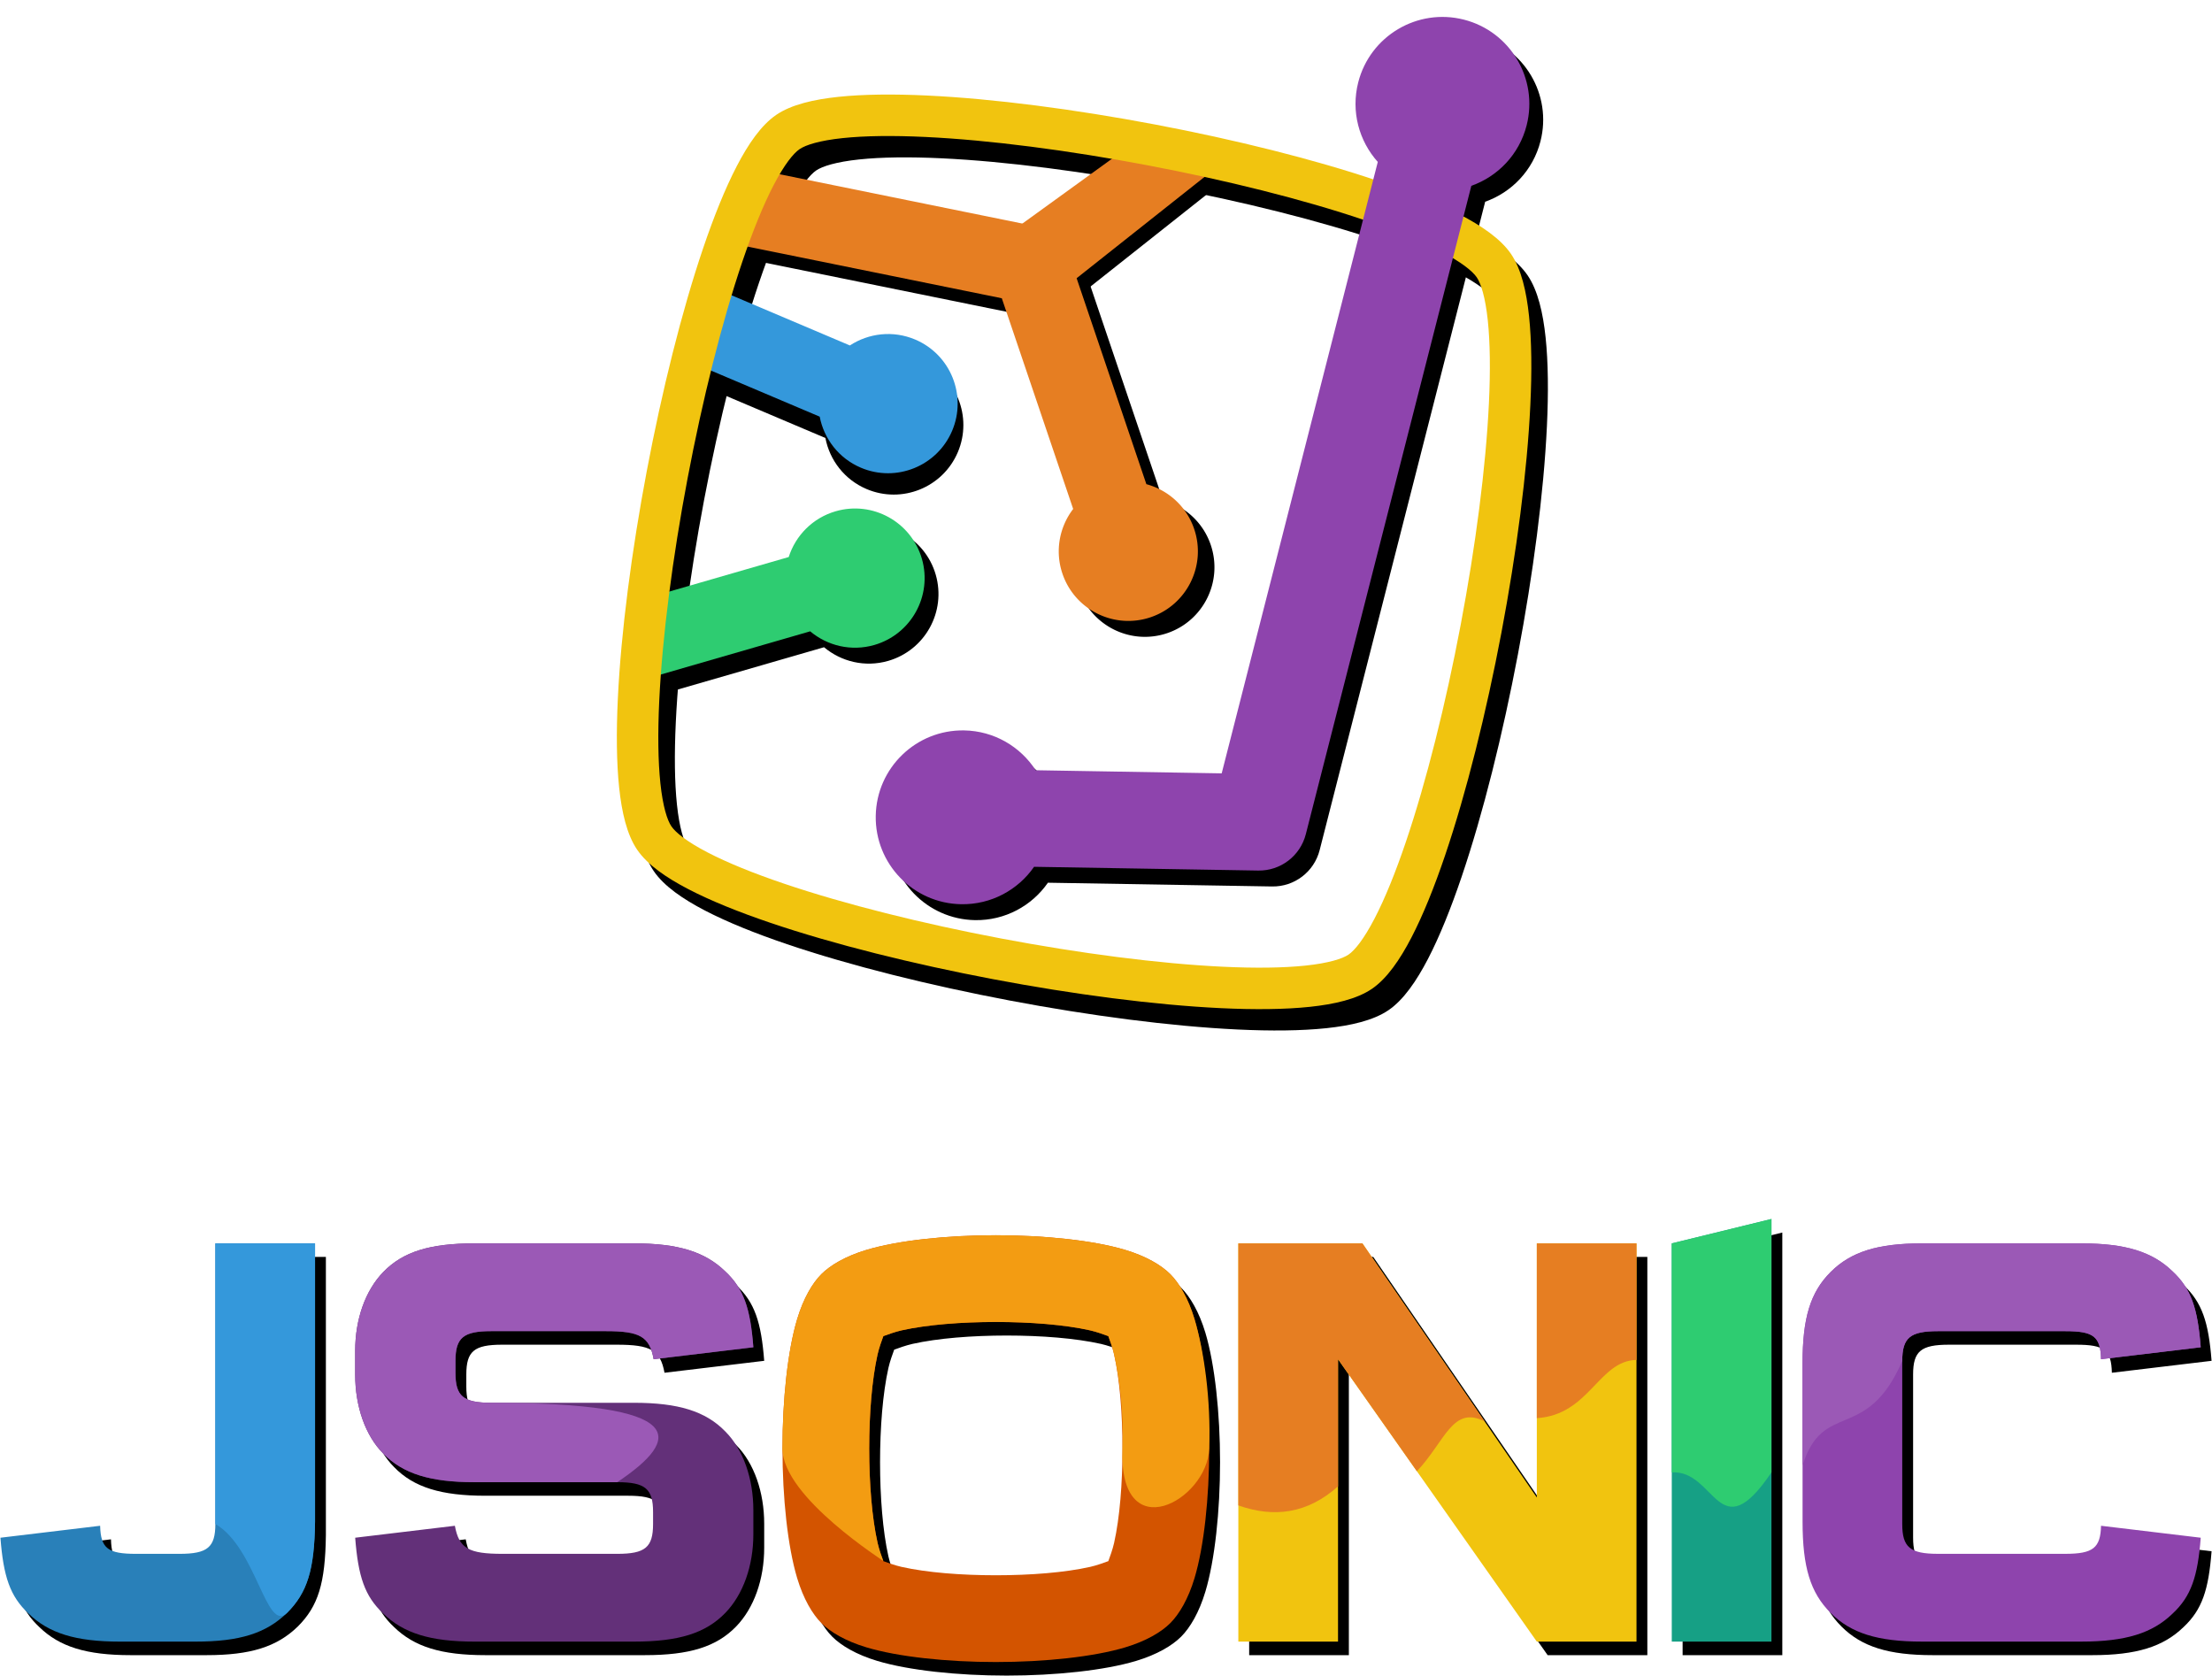 <svg xmlns="http://www.w3.org/2000/svg" width="1700" height="1288" fill="none" viewBox="0 0 1700 1288">
  <g class="logo-jsconic-vertical-color" clip-path="url(#a)">
    <g class="logo-jsconic-mark-color">
      <g class="logo-jsonic-mark-shadow">
        <g class="Clip path group">
          <mask id="b" width="672" height="672" x="502" y="104" class="b" maskUnits="userSpaceOnUse" style="mask-type:luminance">
            <g class="_clip1">
              <path fill="#fff" d="M1160.84 220.539c44.82 65.75-36.96 497.742-102.71 542.561-65.749 44.82-497.74-36.957-542.56-102.707-44.819-65.751 36.957-497.742 102.708-542.562 65.751-44.82 497.742 36.957 542.562 102.708Z" class="Vector"/>
            </g>
          </mask>
          <g class="Group" mask="url(#b)">
            <path fill="#000" fill-rule="evenodd" d="M837.5 403.349 782.656 241.43l-211.148-42.903 23.968-55.739 215.742 43.836a29.698 29.698 0 0 1 22.215 19.576l60.323 178.095c16.643 4.492 30.82 16.933 36.761 34.472 9.465 27.944-5.538 58.315-33.482 67.78-27.944 9.465-58.315-5.537-67.78-33.481-5.941-17.539-2.242-36.035 8.245-49.717Z" class="Vector" clip-rule="evenodd"/>
            <path fill="#000" fill-rule="evenodd" d="m634.36 336.579-98.385-41.704 15.912-57.811 105.666 44.801c14.431-9.447 33.159-11.762 50.217-4.532 27.178 11.521 39.89 42.938 28.37 70.116-11.521 27.178-42.939 39.89-70.116 28.369-17.058-7.23-28.418-22.3-31.664-39.239Zm-1.06 160.79-131.089 37.898 6.209-63.655 108.376-31.332c5.242-16.432 18.317-30.039 36.116-35.185 28.357-8.198 58.035 8.169 66.233 36.526 8.198 28.358-8.169 58.036-36.526 66.234-17.798 5.146-36.117.614-49.319-10.486Zm247.73-380.25 69.334 14.147-130.78 103.582c-12.856 10.182-31.559 8.011-41.741-4.844-10.182-12.855-8.011-31.559 4.844-41.741l98.343-71.144Z" class="Vector" clip-rule="evenodd"/>
          </g>
        </g>
        <path fill="#000" fill-rule="evenodd" d="M660.307 122.526c-17.771 1.88-28.3 5.232-33.054 8.472-4.753 3.241-11.721 11.816-19.967 27.67-7.928 15.244-16.042 35.222-24.006 58.716-15.909 46.934-30.727 106.431-42.163 166.843-11.436 60.412-19.39 121.209-21.736 170.709-1.175 24.78-.924 46.341.884 63.428 1.88 17.771 5.232 28.3 8.472 33.054 3.24 4.754 11.816 11.721 27.67 19.967 15.244 7.928 35.222 16.042 58.716 24.006 46.933 15.908 106.431 30.726 166.843 42.163 60.412 11.436 121.209 19.389 170.709 21.736 24.78 1.174 46.341.923 63.425-.884 17.77-1.881 28.3-5.232 33.06-8.473l8.97 13.167-8.97-13.167c4.75-3.24 11.72-11.815 19.96-27.67 7.93-15.244 16.05-35.221 24.01-58.715 15.91-46.934 30.73-106.431 42.16-166.843 11.44-60.412 19.39-121.209 21.74-170.71 1.17-24.779.92-46.34-.88-63.427-1.89-17.771-5.24-28.3-8.48-33.053-3.24-4.754-11.81-11.722-27.67-19.968-15.24-7.928-35.22-16.042-58.71-24.006-46.94-15.909-106.434-30.727-166.846-42.163-60.412-11.436-121.209-19.39-170.709-21.736-24.78-1.175-46.341-.924-63.428.884Zm513.703 89.038-13.17 8.975 13.17-8.975c7.96 11.684 11.86 29.038 13.83 47.651 2.04 19.297 2.24 42.623 1.02 68.289-2.43 51.391-10.63 113.722-22.25 175.129-11.63 61.407-26.78 122.42-43.3 171.146-8.25 24.335-16.96 45.973-25.91 63.19-8.64 16.605-18.61 31.334-30.29 39.298-11.69 7.965-29.04 11.862-47.65 13.832-19.3 2.041-42.627 2.242-68.294 1.025-51.39-2.436-113.721-10.632-175.128-22.257-61.407-11.624-122.421-26.777-171.146-43.293-24.335-8.249-45.974-16.961-63.19-25.915-16.606-8.636-31.334-18.607-39.299-30.29v-.001c-7.964-11.683-11.862-29.037-13.831-47.651-2.042-19.297-2.242-42.623-1.025-68.29 2.436-51.39 10.632-113.721 22.256-175.128 11.625-61.407 26.778-122.42 43.294-171.146 8.249-24.335 16.961-45.974 25.915-63.19 8.636-16.606 18.607-31.334 30.291-39.299 11.684-7.964 29.038-11.862 47.651-13.831 19.298-2.042 42.623-2.242 68.29-1.025 51.39 2.435 113.721 10.632 175.128 22.256 61.407 11.625 122.418 26.778 171.148 43.294 24.33 8.249 45.97 16.961 63.19 25.915 16.6 8.636 31.33 18.607 39.3 30.291Z" class="Vector (Stroke)" clip-rule="evenodd"/>
        <path fill="#000" fill-rule="evenodd" d="M806.6 604.119c-11.687-18.092-31.892-30.222-55.026-30.609-36.857-.616-67.281 28.807-67.898 65.665-.616 36.857 28.807 67.281 65.665 67.898 23.133.386 43.732-11.061 56.017-28.752l172.27 2.88c17.187.288 32.322-11.266 36.572-27.921l127.21-498.264c20.31-7.189 36.78-24.043 42.5-46.461 9.12-35.717-12.48-72.118-48.19-81.236-35.72-9.12-72.12 12.475-81.24 48.192-5.72 22.418.65 45.105 15.03 61.147L949.55 606.51l-142.95-2.391Z" class="Vector" clip-rule="evenodd"/>
      </g>
      <g class="logo-jsonic-mark-color-over">
        <g class="Clip path group">
          <mask id="c" width="671" height="672" x="490" y="88" class="c" maskUnits="userSpaceOnUse" style="mask-type:luminance">
            <g class="_clip2">
              <path fill="#fff" d="M1148.11 204.139c44.82 65.75-36.96 497.742-102.71 542.561-65.748 44.82-497.74-36.956-542.559-102.707-44.82-65.751 36.957-497.742 102.707-542.562 65.751-44.82 497.742 36.957 542.562 102.708Z" class="Vector"/>
            </g>
          </mask>
          <g class="Group" mask="url(#c)">
            <path fill="#E67E22" fill-rule="evenodd" d="m824.77 391.12-54.844-161.919-211.148-42.903 23.968-55.739 215.743 43.836a29.698 29.698 0 0 1 22.215 19.576l60.322 178.095c16.644 4.492 30.82 16.933 36.761 34.472 9.465 27.944-5.538 58.315-33.482 67.78-27.943 9.465-58.315-5.538-67.78-33.481-5.94-17.539-2.242-36.035 8.245-49.717Z" class="Vector" clip-rule="evenodd"/>
            <path fill="#3498DB" fill-rule="evenodd" d="m629.97 320.179-98.386-41.705 15.912-57.81 105.667 44.801c14.43-9.447 33.159-11.762 50.217-4.532 27.178 11.521 39.89 42.939 28.369 70.116-11.52 27.178-42.938 39.89-70.116 28.37-17.058-7.231-28.417-22.301-31.663-39.24Z" class="Vector" clip-rule="evenodd"/>
            <path fill="#2ECC71" fill-rule="evenodd" d="m622.66 485.139-131.089 37.897 6.209-63.655 108.376-31.331c5.242-16.432 18.317-30.039 36.115-35.185 28.358-8.198 58.036 8.169 66.234 36.526 8.198 28.357-8.169 58.036-36.526 66.234-17.799 5.145-36.118.614-49.319-10.486Z" class="Vector" clip-rule="evenodd"/>
            <path fill="#E67E22" fill-rule="evenodd" d="m872.471 109.06 69.334 14.148-130.78 103.582c-12.856 10.182-31.559 8.011-41.741-4.845-10.182-12.855-8.011-31.558 4.844-41.74l98.343-71.145Z" class="Vector" clip-rule="evenodd"/>
          </g>
        </g>
        <path fill="#F1C40F" fill-rule="evenodd" d="M647.577 106.126c-17.771 1.88-28.3 5.231-33.054 8.472-4.753 3.24-11.721 11.816-19.967 27.67-7.928 15.244-16.042 35.222-24.005 58.716-15.909 46.933-30.727 106.431-42.163 166.843-11.436 60.411-19.39 121.208-21.736 170.709-1.175 24.779-.924 46.34.884 63.427 1.88 17.772 5.231 28.3 8.472 33.054 3.24 4.754 11.816 11.722 27.67 19.968 15.244 7.928 35.221 16.042 58.716 24.006 46.933 15.908 106.43 30.726 166.842 42.162 60.412 11.436 121.209 19.39 170.71 21.736 24.779 1.175 46.34.924 63.424-.884 17.77-1.88 28.3-5.232 33.06-8.472 4.75-3.24 11.72-11.816 19.96-27.67 7.93-15.244 16.05-35.222 24.01-58.716 15.91-46.933 30.73-106.43 42.16-166.842 11.44-60.413 19.39-121.209 21.74-170.71 1.17-24.779.92-46.34-.88-63.427-1.89-17.772-5.24-28.3-8.48-33.054-3.24-4.754-11.81-11.722-27.67-19.967-15.24-7.929-35.22-16.043-58.71-24.006-46.94-15.909-106.433-30.727-166.845-42.163-60.412-11.437-121.209-19.39-170.71-21.737-24.779-1.174-46.341-.923-63.428.885Zm474.403 58.746c16.6 8.637 31.33 18.607 39.3 30.291 7.96 11.684 11.86 29.038 13.83 47.651 2.04 19.298 2.24 42.624 1.02 68.29-2.43 51.391-10.63 113.721-22.25 175.128-11.63 61.407-26.78 122.421-43.3 171.146-8.25 24.335-16.96 45.974-25.91 63.19-8.64 16.606-18.61 31.334-30.29 39.299-11.69 7.964-29.04 11.862-47.65 13.831-19.301 2.042-42.627 2.242-68.293 1.026-51.391-2.436-113.721-10.632-175.129-22.257-61.407-11.624-122.42-26.777-171.145-43.293-24.336-8.249-45.974-16.961-63.19-25.915-16.606-8.636-31.335-18.607-39.299-30.291-7.964-11.684-11.862-29.038-13.831-47.651-2.042-19.298-2.242-42.624-1.026-68.29 2.436-51.391 10.632-113.721 22.257-175.128 11.624-61.407 26.777-122.421 43.293-171.146 8.249-24.335 16.961-45.974 25.915-63.19 8.636-16.606 18.607-31.335 30.291-39.299 11.683-7.965 29.037-11.862 47.651-13.832 19.298-2.041 42.623-2.242 68.29-1.025 51.391 2.436 113.721 10.632 175.128 22.257 61.408 11.624 122.418 26.777 171.148 43.294 24.33 8.248 45.97 16.96 63.19 25.914Z" class="Vector (Stroke)" clip-rule="evenodd"/>
        <path fill="#8E44AD" fill-rule="evenodd" d="M795.96 591.889c-11.686-18.092-31.891-30.222-55.025-30.609-36.858-.616-67.282 28.807-67.898 65.664-.616 36.858 28.807 67.282 65.664 67.898 23.134.387 43.733-11.06 56.019-28.752l172.269 2.881c17.186.288 32.32-11.266 36.571-27.921l127.21-498.264c20.31-7.189 36.78-24.043 42.5-46.461 9.12-35.717-12.47-72.118-48.19-81.237-35.72-9.118-72.12 12.476-81.24 48.193-5.72 22.418.65 45.105 15.03 61.147L938.91 594.28l-142.95-2.391Z" class="Vector" clip-rule="evenodd"/>
      </g>
    </g>
    <g class="logo-jsonic-text">
      <path fill="#000" fill-rule="evenodd" d="m8.672 1192.07 76.618-9.18c.458 17.44 5.964 21.57 27.527 21.57h33.491c21.563 0 27.527-5.05 27.527-22.94V965.889h76.618v213.791c-.459 37.16-5.965 54.6-21.563 70.2-16.058 15.6-36.245 22.02-70.195 22.02h-58.266c-33.95 0-54.595-6.42-70.194-21.56-14.222-13.31-19.27-28.45-21.563-58.27Zm272.632 0 76.617-9.18c3.212 17.44 10.552 21.57 36.703 21.57h88.087c21.563 0 27.527-5.05 27.527-22.94v-9.18c0-17.89-5.964-22.94-27.527-22.94h-109.65c-33.95 0-55.054-6.42-70.194-22.02-13.764-13.76-21.563-36.24-21.563-60.56v-18.35c0-24.32 7.799-46.34 21.563-60.56 15.14-15.598 35.785-22.021 70.194-22.021h122.496c33.95 0 54.596 6.423 70.194 21.563 14.223 13.308 19.269 28.448 21.563 58.268l-76.617 9.17c-3.212-17.43-10.552-21.56-36.703-21.56h-88.087c-21.563 0-27.527 5.05-27.527 22.94v9.17c0 17.9 5.964 22.94 27.527 22.94h109.65c33.95 0 55.054 6.43 70.194 22.03 13.764 13.76 21.563 36.24 21.563 60.56v18.35c0 24.31-7.799 46.33-21.563 60.56-15.14 15.6-35.785 22.02-70.194 22.02H373.061c-33.95 0-54.595-6.42-70.194-21.56-14.222-13.31-19.269-28.45-21.563-58.27Zm626.445-202.535c6.875 6.875 13.82 18.565 18.632 34.605 7.286 24.29 11.279 61.86 11.279 99.47s-3.993 75.18-11.279 99.47c-4.812 16.04-11.757 27.73-18.632 34.61-6.875 6.87-18.57 13.82-34.61 18.63-24.282 7.28-61.854 11.28-99.466 11.28-37.611 0-75.184-4-99.466-11.28-16.039-4.81-27.734-11.76-34.609-18.63-6.875-6.88-13.82-18.57-18.632-34.61-7.286-24.29-11.279-61.86-11.279-99.47s3.993-75.18 11.279-99.47c4.812-16.04 11.757-27.73 18.632-34.605 6.875-6.875 18.57-13.82 34.609-18.632 24.282-7.286 61.855-11.279 99.466-11.279 37.612 0 75.184 3.993 99.466 11.279 16.04 4.812 27.735 11.757 34.61 18.632ZM687.218 1210.07c3.028 1.13 9.139 3.33 13.973 4.42 19.565 4.39 46.03 6.44 72.482 6.44 26.453 0 52.918-2.05 72.483-6.44 4.834-1.09 10.945-3.29 13.973-4.42 1.139-3.03 3.335-9.14 4.42-13.98 4.392-19.56 6.444-46.03 6.444-72.48 0-26.45-2.052-52.92-6.444-72.48-1.085-4.84-3.281-10.95-4.42-13.98-3.028-1.13-9.139-3.33-13.973-4.42-19.565-4.39-46.03-6.44-72.483-6.44-26.452 0-52.917 2.05-72.482 6.44-4.834 1.09-10.945 3.29-13.973 4.42-1.139 3.03-3.335 9.14-4.421 13.98-4.392 19.56-6.443 46.03-6.443 72.48 0 26.45 2.051 52.92 6.443 72.48 1.086 4.84 3.282 10.95 4.421 13.98Zm349.432-155.18v217.01h-76.618V965.889h95.368l134.02 195.251V965.889h76.62V1271.9h-76.62l-152.77-217.01Zm333.12-107.751V1271.9h-76.62V965.889l76.62-18.75Zm253.28 235.751 76.62 9.18c-2.29 29.82-7.34 44.96-21.56 58.27-15.6 15.14-36.25 21.56-70.2 21.56h-122.49c-33.95 0-54.6-6.42-70.2-22.02-15.6-15.6-21.56-35.33-21.56-70.2V1058.1c0-34.86 5.96-54.59 21.56-70.19 15.6-15.598 36.25-22.021 70.2-22.021h122.49c33.95 0 54.6 6.423 70.2 21.563 14.22 13.308 19.27 28.448 21.56 58.268l-76.62 9.17c-.46-17.43-5.5-21.56-27.52-21.56h-97.73c-21.56 0-27.52 5.05-27.52 22.94v125.25c0 17.89 5.96 22.94 27.52 22.94h97.73c21.56 0 27.06-4.59 27.52-21.57Z" class="logo-jsonic-shadow" clip-rule="evenodd"/>
      <path fill="#2980B9" fill-rule="evenodd" d="m.339 1181.66 76.617-9.18c.459 17.44 5.964 21.57 27.527 21.57h33.492c21.563 0 27.527-5.05 27.527-22.94V955.478h76.617v213.792c-.459 37.16-5.964 54.6-21.563 70.2-16.057 15.59-36.244 22.02-70.194 22.02H92.096c-33.95 0-54.595-6.43-70.194-21.57-14.222-13.3-19.27-28.44-21.563-58.26Z" class="logo-jsonic-text-1" clip-rule="evenodd"/>
      <path fill="#3498DB" fill-rule="evenodd" d="M220.56 1239.47c-16.057 15.6-23.44-50.05-55.054-68.36V955.48h76.617v213.79c-.459 37.17-5.964 54.6-21.563 70.2Z" class="logo-jsonic-text-11" clip-rule="evenodd"/>
      <path fill="#633079" fill-rule="evenodd" d="m272.97 1181.66 76.617-9.18c3.211 17.44 10.552 21.57 36.703 21.57h88.087c21.563 0 27.527-5.05 27.527-22.94v-9.18c0-17.89-5.964-22.94-27.527-22.94h-109.65c-33.95 0-55.054-6.42-70.194-22.02-13.764-13.76-21.563-36.24-21.563-60.56v-18.35c0-24.32 7.799-46.338 21.563-60.56 15.14-15.599 35.785-22.022 70.194-22.022h122.496c33.95 0 54.595 6.423 70.194 21.563 14.222 13.305 19.269 28.449 21.563 58.269l-76.617 9.17c-3.212-17.43-10.552-21.56-36.703-21.56h-88.087c-21.563 0-27.527 5.05-27.527 22.94v9.17c0 17.9 5.964 22.94 27.527 22.94h109.65c33.95 0 55.054 6.43 70.194 22.03 13.764 13.76 21.563 36.24 21.563 60.55v18.36c0 24.31-7.799 46.33-21.563 60.56-15.14 15.59-35.785 22.02-70.194 22.02H364.727c-33.95 0-54.596-6.43-70.194-21.57-14.223-13.3-19.269-28.44-21.563-58.26Z" class="logo-jsonic-text-12" clip-rule="evenodd"/>
      <path fill="#9B59B6" fill-rule="evenodd" d="M377.57 1077.97c152.701 0 146.808 27.5 96.804 61.02h-109.65c-33.95 0-55.054-6.43-70.194-22.02-13.764-13.77-21.563-36.25-21.563-60.56v-18.35c0-24.32 7.799-46.342 21.563-60.564 15.14-15.599 35.785-22.022 70.194-22.022H487.22c33.95 0 54.595 6.423 70.194 21.563 14.222 13.305 19.269 28.443 21.563 58.263l-76.617 9.18c-3.212-17.44-10.552-21.56-36.703-21.56H377.57c-21.563 0-27.527 5.04-27.527 22.93v9.18c0 17.89 5.964 22.94 27.527 22.94Z" class="logo-jsonic-text-13" clip-rule="evenodd"/>
      <path fill="#D35400" fill-rule="evenodd" d="M899.419 979.119c6.875 6.875 13.819 18.571 18.632 34.611 7.286 24.28 11.278 61.85 11.278 99.47 0 37.61-3.992 75.18-11.278 99.46-4.813 16.04-11.757 27.73-18.632 34.61-6.875 6.88-18.571 13.82-34.61 18.63-24.282 7.29-61.854 11.28-99.466 11.28-37.612 0-75.184-3.99-99.466-11.28-16.039-4.81-27.735-11.75-34.61-18.63-6.875-6.88-13.819-18.57-18.632-34.61-7.286-24.28-11.278-61.85-11.278-99.46 0-37.62 3.992-75.19 11.278-99.47 4.813-16.04 11.757-27.736 18.632-34.611 6.875-6.875 18.571-13.819 34.61-18.632 24.282-7.286 61.854-11.278 99.466-11.278 37.612 0 75.184 3.992 99.466 11.278 16.039 4.813 27.735 11.757 34.61 18.632ZM678.887 1199.65c3.028 1.14 9.139 3.34 13.974 4.42 19.564 4.39 46.03 6.44 72.482 6.44 26.452 0 52.918-2.05 72.482-6.44 4.835-1.08 10.946-3.28 13.974-4.42 1.138-3.03 3.335-9.14 4.42-13.97 4.392-19.57 6.444-46.03 6.444-72.48 0-26.46-2.052-52.92-6.444-72.49-1.085-4.83-3.282-10.94-4.42-13.97-3.028-1.14-9.139-3.34-13.974-4.42-19.564-4.39-46.03-6.44-72.482-6.44-26.452 0-52.918 2.05-72.482 6.44-4.835 1.08-10.946 3.28-13.974 4.42-1.138 3.03-3.335 9.14-4.42 13.97-4.392 19.57-6.444 46.03-6.444 72.49 0 26.45 2.052 52.91 6.444 72.48 1.085 4.83 3.282 10.94 4.42 13.97Z" class="logo-jsonic-text-14" clip-rule="evenodd"/>
      <path fill="#F39C12" fill-rule="evenodd" d="M678.88 1199.65c2.119.79-77.53-48.85-77.53-86.46 0-37.61 3.992-75.18 11.278-99.46 4.813-16.042 11.757-27.738 18.632-34.613 6.875-6.875 18.571-13.819 34.61-18.632 24.282-7.286 61.854-11.278 99.466-11.278 37.612 0 75.184 3.992 99.466 11.278 16.039 4.813 27.735 11.757 34.61 18.632 6.875 6.875 13.819 18.571 18.632 34.613 7.286 24.28 12.685 61.88 11.278 99.46-1.5 40.09-69.703 77.24-66.666 0 1.039-26.43-2.052-52.92-6.444-72.48-1.085-4.83-3.282-10.94-4.42-13.97-3.028-1.14-9.139-3.34-13.974-4.42-19.564-4.39-46.03-6.45-72.482-6.45-26.452 0-52.918 2.06-72.482 6.45-4.835 1.08-10.946 3.28-13.974 4.42-1.138 3.03-3.335 9.14-4.42 13.97-4.392 19.56-6.444 46.03-6.444 72.48 0 26.46 2.052 52.92 6.444 72.49 1.085 4.83 3.282 10.94 4.42 13.97Z" class="logo-jsonic-text-15" clip-rule="evenodd"/>
      <path fill="#F1C40F" fill-rule="evenodd" d="M1028.32 1044.48v217h-76.617V955.475h95.367l134.03 195.255V955.475h76.61v306.005h-76.61l-152.78-217Z" class="logo-jsonic-text-16" clip-rule="evenodd"/>
      <path fill="#E67E22" fill-rule="evenodd" d="M951.7 1156.84V955.473h95.37l93.94 136.857c-24.61-12.8-30.61 15.65-52.08 38.25l-60.61-86.1v97.7c-23.58 21.09-49.327 24.3-76.62 14.66Z" class="logo-jsonic-text-17" clip-rule="evenodd"/>
      <path fill="#E67E22" fill-rule="evenodd" d="M1181.09 1089.78V955.478h76.62v89.542c-29.32.63-36.01 42.16-76.62 44.76Z" class="logo-jsonic-text-18" clip-rule="evenodd"/>
      <path fill="#16A085" fill-rule="evenodd" d="M1361.43 936.729v324.761h-76.62V955.479l76.62-18.75Z" class="logo-jsonic-text-19" clip-rule="evenodd"/>
      <path fill="#2ECC71" fill-rule="evenodd" d="M1361.43 936.729v194.731c-40.82 60.41-42.82-2.09-76.62 0V955.479l76.62-18.75Z" class="logo-jsonic-text-110" clip-rule="evenodd"/>
      <path fill="#8E44AD" fill-rule="evenodd" d="m1614.72 1172.48 76.62 9.18c-2.3 29.82-7.34 44.96-21.57 58.26-15.59 15.14-36.24 21.56-70.19 21.56h-122.5c-33.95 0-54.59-6.42-70.19-22.02-15.6-15.6-21.56-35.32-21.56-70.19v-121.58c0-34.87 5.96-54.596 21.56-70.194 15.6-15.599 36.24-22.022 70.19-22.022h122.5c33.95 0 54.6 6.423 70.19 21.563 14.23 13.305 19.27 28.443 21.57 58.263l-76.62 9.18c-.46-17.44-5.5-21.56-27.53-21.56h-97.72c-21.56 0-27.53 5.04-27.53 22.93v125.25c0 17.9 5.97 22.94 27.53 22.94h97.72c21.57 0 27.07-4.59 27.53-21.56Z" class="logo-jsonic-text-111" clip-rule="evenodd"/>
      <path fill="#9B59B6" fill-rule="evenodd" d="M1461.94 1045.86c-27.43 63.28-60.99 29.54-76.62 80.41v-78.58c0-34.86 5.97-54.592 21.57-70.19 15.6-15.599 36.24-22.021 70.19-22.021h122.5c33.95 0 54.59 6.423 70.19 21.563 14.22 13.305 19.27 28.448 21.56 58.268l-76.61 9.17c-.46-17.43-5.51-21.56-27.53-21.56h-97.72c-21.56 0-27.53 5.05-27.53 22.94Z" class="logo-jsonic-text-112" clip-rule="evenodd"/>
    </g>
  </g>
  <defs>
    <clipPath id="a" class="a">
      <path fill="#fff" d="M0 0h1699.33v1287.32H0z" transform="translate(.339 .281)"/>
    </clipPath>
  </defs>
</svg>
